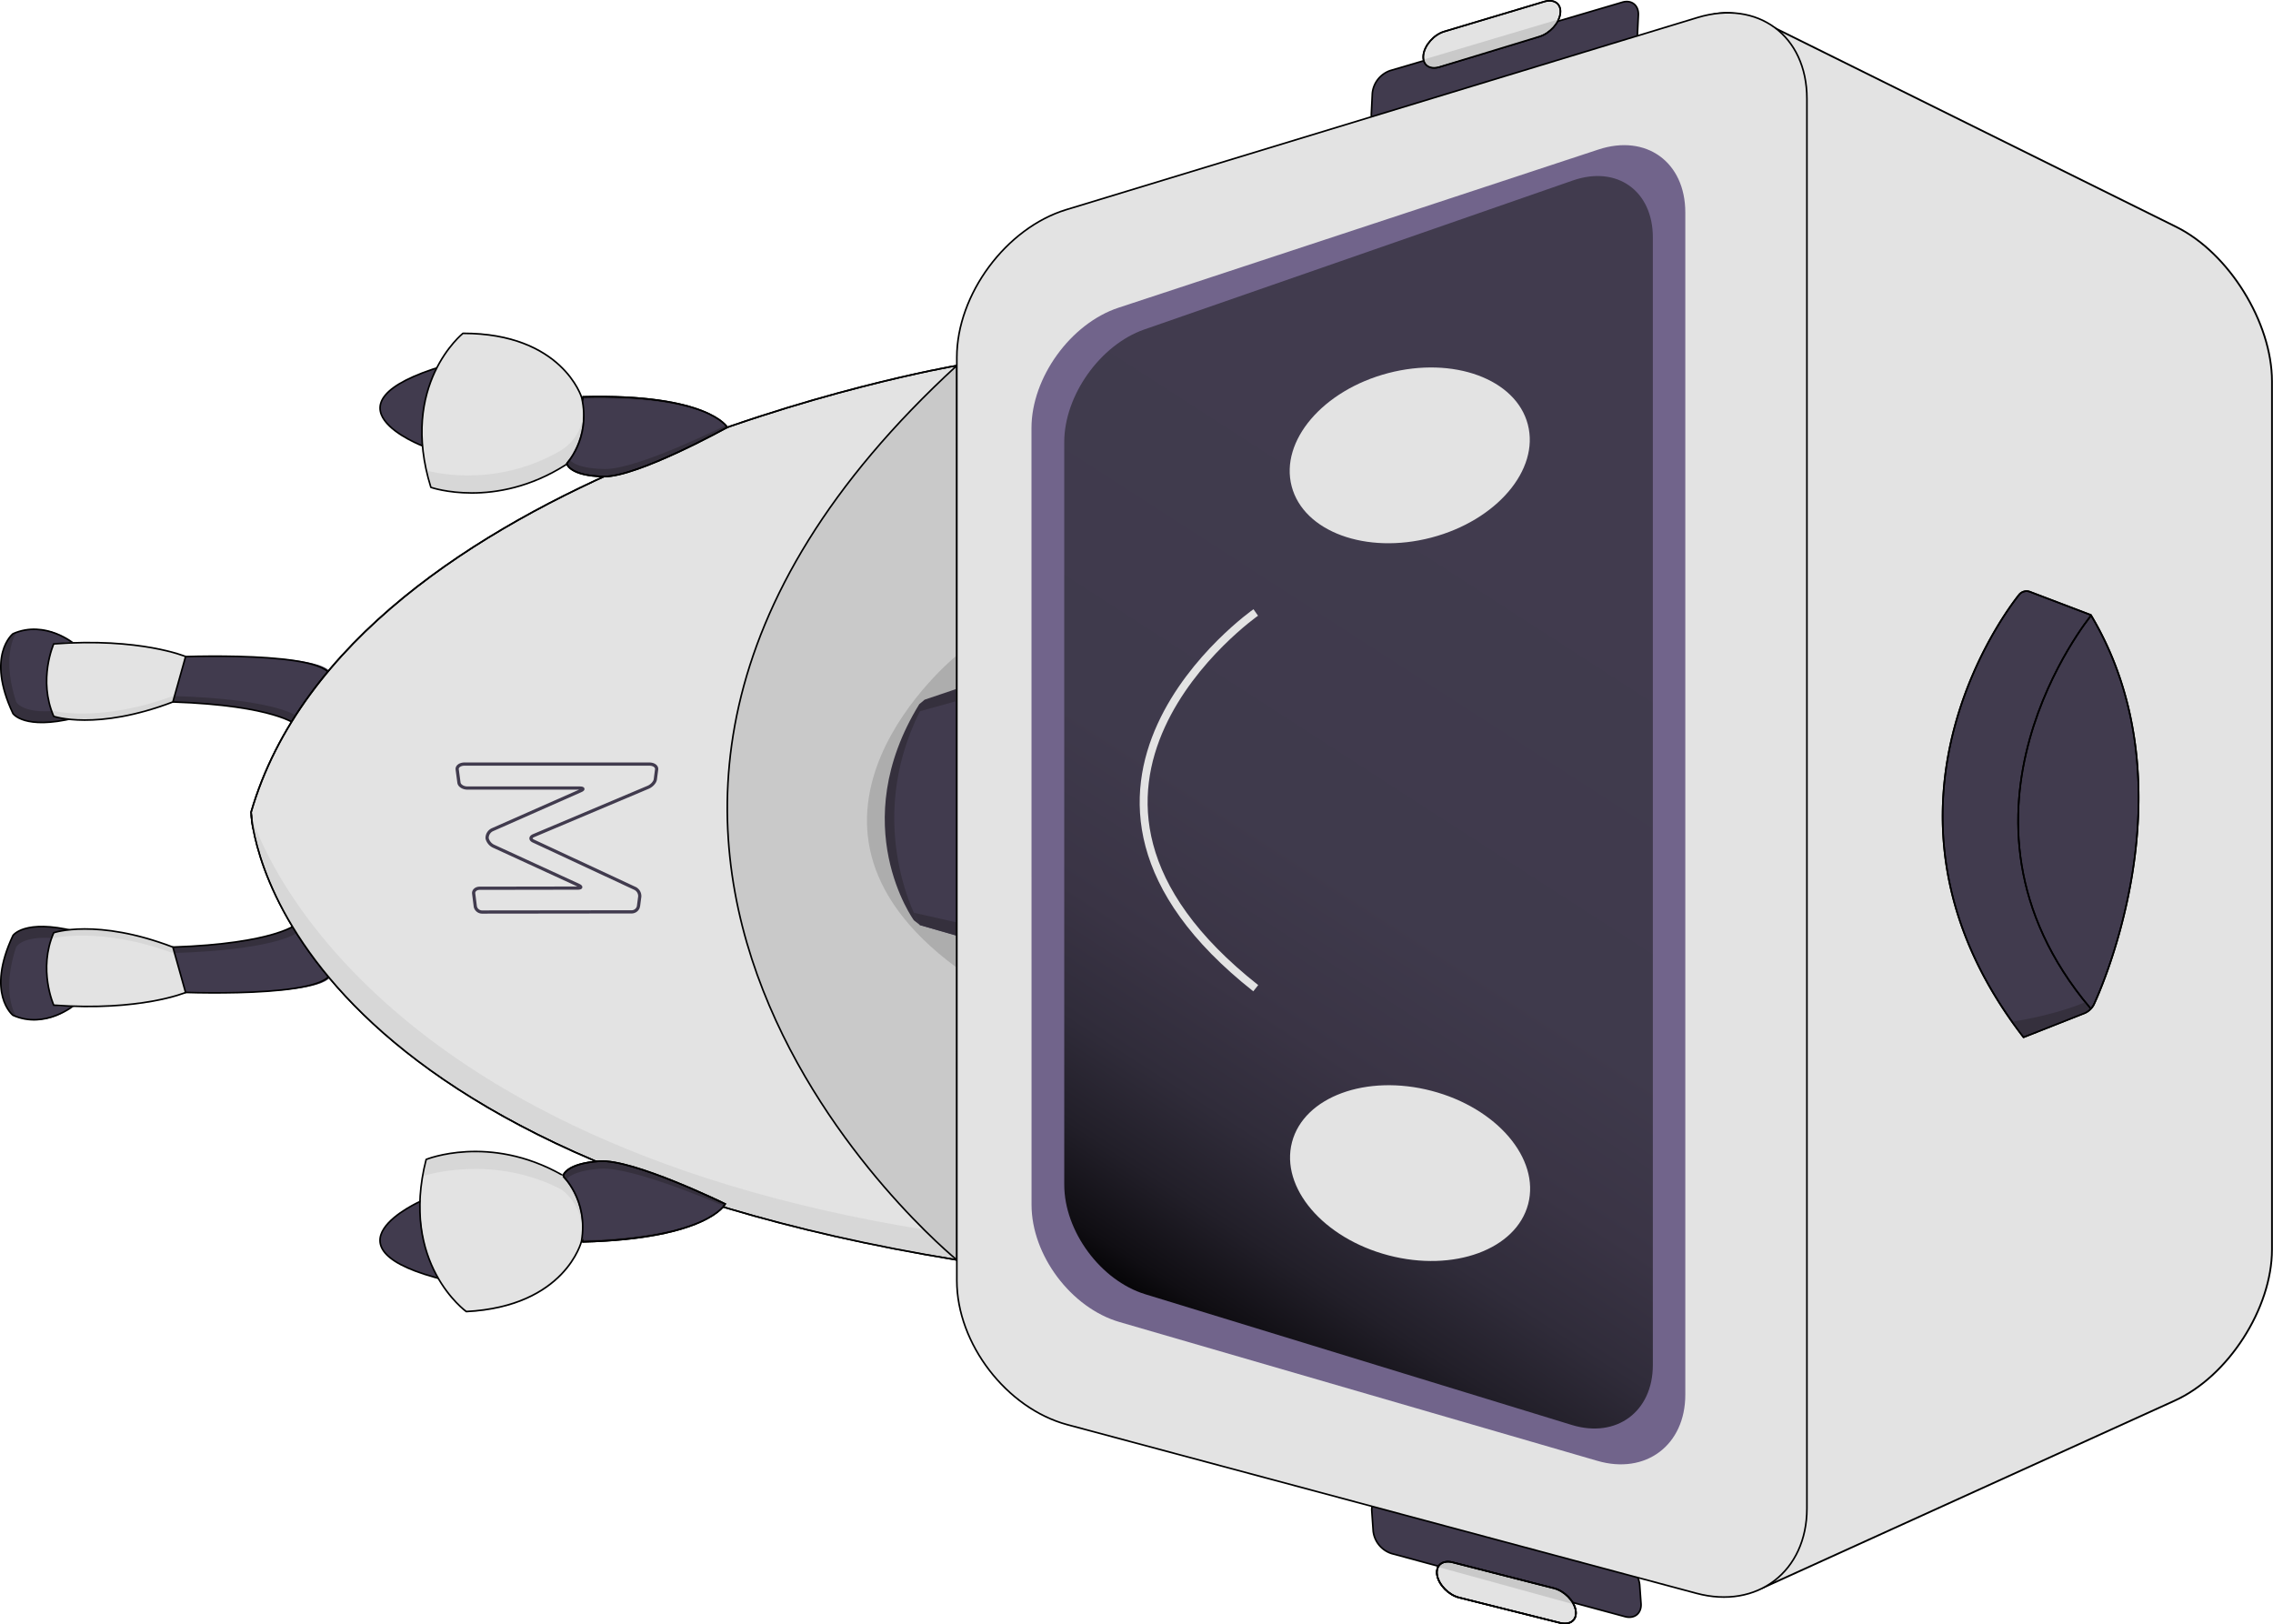 <svg xmlns="http://www.w3.org/2000/svg" xmlns:xlink="http://www.w3.org/1999/xlink" viewBox="0 0 1020.28 729.03"><defs><style>.cls-1,.cls-12{fill:#413b4e;}.cls-11,.cls-13,.cls-15,.cls-18,.cls-2,.cls-4,.cls-9{fill:none;}.cls-11,.cls-12,.cls-15,.cls-19,.cls-2,.cls-4,.cls-7,.cls-8,.cls-9{stroke:#000;}.cls-11,.cls-12,.cls-13,.cls-15,.cls-18,.cls-19,.cls-2,.cls-7,.cls-8{stroke-miterlimit:10;}.cls-12,.cls-19,.cls-2,.cls-4,.cls-7,.cls-8{stroke-width:0.72px;}.cls-3,.cls-7{fill:#e3e3e3;}.cls-4,.cls-9{stroke-linecap:round;stroke-linejoin:round;}.cls-19,.cls-5{fill:#35303d;}.cls-6{fill:#d7d7d7;}.cls-14,.cls-8{fill:#c9c9c9;}.cls-9{stroke-width:0.8px;}.cls-10{fill:#adadad;}.cls-11{stroke-width:0.72px;}.cls-13{stroke:#413b4e;stroke-width:1.44px;}.cls-15{stroke-width:0.38px;}.cls-16{fill:#71648b;}.cls-17{fill:url(#linear-gradient);}.cls-18{stroke:#e3e3e3;stroke-width:3.56px;}</style><linearGradient id="linear-gradient" x1="390.9" y1="156.09" x2="730.23" y2="375.08" gradientTransform="translate(870.54 -149.7) rotate(90)" gradientUnits="userSpaceOnUse"><stop offset="0" stop-color="#413b4e"/><stop offset="0.47" stop-color="#3f3a4c"/><stop offset="0.64" stop-color="#3a3445"/><stop offset="0.76" stop-color="#302c3a"/><stop offset="0.86" stop-color="#221f29"/><stop offset="0.95" stop-color="#100e13"/><stop offset="1"/></linearGradient></defs><g id="Layer_2" data-name="Layer 2"><g id="Basing"><path class="cls-1" d="M727.73,701.11A12.1,12.1,0,0,1,736,711.19l.6,8.52c.31,4.38-2.91,7-7.15,5.88L624.65,697.27a12,12,0,0,1-8.26-10l-.63-9.07c-.31-4.38,2.9-7,7.14-5.84Z"/><path class="cls-2" d="M727.73,701.11A12.1,12.1,0,0,1,736,711.19l.6,8.52c.31,4.38-2.91,7-7.15,5.88L624.65,697.27a12,12,0,0,1-8.26-10l-.63-9.07c-.31-4.38,2.9-7,7.14-5.84Z"/><path class="cls-3" d="M697.56,712.87c4.6,1.18,9,5.63,9.73,9.88s-2.4,6.8-7,5.64L654.85,717c-4.61-1.16-9-5.67-9.78-10s2.37-7,7-5.77Z"/><path class="cls-4" d="M697.56,712.87c4.6,1.18,9,5.63,9.73,9.88s-2.4,6.8-7,5.64L654.85,717c-4.61-1.16-9-5.67-9.78-10s2.37-7,7-5.77Z"/><path class="cls-5" d="M148.67,304.67l-15.44,20.75s-9.54-8.8-55.63-10.37V294.88S149.62,291.55,148.67,304.67Z"/><path class="cls-1" d="M148.67,303.34l-15.44,18.05s-9.54-7.65-55.63-9V294.83S149.62,291.93,148.67,303.34Z"/><path class="cls-2" d="M148.67,304.67l-15.44,20.75s-9.54-8.8-55.63-10.37V294.88S149.62,291.55,148.67,304.67Z"/><path class="cls-5" d="M33.48,289.07S20.35,278,5.82,284.44c0,0-12.29,9.67,0,35.8,0,0,5,7.54,27.66,2"/><path class="cls-1" d="M32,288.15a24.56,24.56,0,0,0-24.78-4S.36,294,7.26,315c0,0,3.6,7.4,26.22,2.62"/><path class="cls-2" d="M33.48,289.07S20.35,278,5.82,284.44c0,0-12.29,9.67,0,35.8,0,0,5,7.54,27.66,2"/><path class="cls-6" d="M77.6,315.05c-34.35,13.09-53.48,6.46-53.48,6.46-7.2-16.44,0-32.52,0-32.52,38.88-2.88,59.19,5.68,59.19,5.68Z"/><path class="cls-3" d="M78.62,312c-33.61,12.71-55.38,6.94-55.38,6.94-5.22-14.72.9-30.09.9-30.09,38.23-3.34,59,5.68,59,5.68Z"/><path class="cls-2" d="M77.6,315.05c-34.35,13.09-53.48,6.46-53.48,6.46-7.2-16.44,0-32.52,0-32.52,38.88-2.88,59.19,5.68,59.19,5.68Z"/><path class="cls-5" d="M148.67,435.46,133.23,414.7s-9.54,8.81-55.63,10.38v20.17S149.62,448.58,148.67,435.46Z"/><path class="cls-1" d="M148.67,436.79l-15.44-18.05s-9.54,7.65-55.63,9V445.3S149.62,448.2,148.67,436.79Z"/><path class="cls-2" d="M148.67,435.46,133.23,414.7s-9.54,8.81-55.63,10.38v20.17S149.62,448.58,148.67,435.46Z"/><path class="cls-5" d="M33.48,451.06s-13.13,11.08-27.66,4.63c0,0-12.29-9.67,0-35.8,0,0,5-7.55,27.66-2"/><path class="cls-1" d="M32,452a24.56,24.56,0,0,1-24.78,4s-6.9-9.87,0-30.87c0,0,3.6-7.4,26.22-2.62"/><path class="cls-2" d="M33.48,451.06s-13.13,11.08-27.66,4.63c0,0-12.29-9.67,0-35.8,0,0,5-7.55,27.66-2"/><path class="cls-6" d="M77.6,425.08c-34.35-13.09-53.48-6.46-53.48-6.46-7.2,16.44,0,32.52,0,32.52C63,454,83.31,445.46,83.31,445.46Z"/><path class="cls-3" d="M78.62,428.16c-33.61-12.71-55.38-6.94-55.38-6.94-5.22,14.71.9,30.09.9,30.09,38.23,3.34,59-5.68,59-5.68Z"/><path class="cls-2" d="M77.6,425.08c-34.35-13.09-53.48-6.46-53.48-6.46-7.2,16.44,0,32.52,0,32.52C63,454,83.31,445.46,83.31,445.46Z"/><path class="cls-7" d="M429.49,164.08s-272,46.41-316.78,200.41l0,.15c.11,2.73,7.23,150.2,316.81,200.84Z"/><path class="cls-6" d="M416,552.08l14.09,12.84s-288.64-36.17-317.5-199.34C112.62,365.58,152.36,509.89,416,552.08Z"/><path class="cls-1" d="M727,25.54a12.1,12.1,0,0,0,8-10.26l.41-8.53c.2-4.39-3.07-7-7.28-5.72L624,31.69a12,12,0,0,0-8,10.22L615.56,51c-.2,4.39,3.07,6.95,7.27,5.69Z"/><path class="cls-2" d="M727,25.54a12.1,12.1,0,0,0,8-10.26l.41-8.53c.2-4.39-3.07-7-7.28-5.72L624,31.69a12,12,0,0,0-8,10.22L615.56,51c-.2,4.39,3.07,6.95,7.27,5.69Z"/><path class="cls-8" d="M429.49,565.48s-231.84-188.64,0-401.4"/><path class="cls-3" d="M749.16,37.06c0-26.41,19.36-38.43,43-26.71l184.66,91.47c23.67,11.72,43,42.92,43,69.32V560.8c0,26.41-19.67,57-43.72,67.87L792.87,711.93c-24,10.93-43.71-1.74-43.71-28.15Z"/><path class="cls-9" d="M749.16,37.06c0-26.41,19.36-38.43,43-26.71l184.66,91.47c23.67,11.72,43,42.92,43,69.32V560.8c0,26.41-19.67,57-43.72,67.87L792.87,711.93c-24,10.93-43.71-1.74-43.71-28.15Z"/><path class="cls-3" d="M691.08,16.38c4.55-1.39,8.73-6,9.29-10.32S697.66-.62,693.11.74L648.23,14.17c-4.55,1.36-8.74,6.06-9.31,10.44s2.67,6.84,7.22,5.46Z"/><path class="cls-4" d="M691.08,16.38c4.55-1.39,8.73-6,9.29-10.32S697.66-.62,693.11.74L648.23,14.17c-4.55,1.36-8.74,6.06-9.31,10.44s2.67,6.84,7.22,5.46Z"/><path class="cls-1" d="M938.52,276,911,265.54a4.3,4.3,0,0,0-4.53,1.19s-78.8,94.58,1.84,198.82l27.56-10.88a8.63,8.63,0,0,0,3.93-3.65S986,355.23,938.52,276Z"/><path class="cls-4" d="M938.52,276,911,265.54a4.3,4.3,0,0,0-4.53,1.19s-78.8,94.58,1.84,198.82l27.56-10.88a8.63,8.63,0,0,0,3.93-3.65S986,355.23,938.52,276Z"/><path class="cls-10" d="M429.18,294.4s-90.05,73.15,0,139.71"/><path class="cls-11" d="M938.52,452.79l-.41-.48c-72.76-86.66.41-175.92.41-175.92"/><path class="cls-12" d="M199.67,164,190,200.27S140.49,181.56,199.67,164Z"/><path class="cls-13" d="M212.62,401.09c-.18-1.33,1-2.41,2.67-2.42l44-.07c1.65,0,1.86-.56.47-1.24l-38-17.47a5.34,5.34,0,0,1-3.11-3.64l0-.22a4.1,4.1,0,0,1,2.42-3.66l39.46-17.43c1.65-.69,1.44-1.25-.47-1.25H209.8c-1.91,0-3.61-1.08-3.79-2.41l-.79-5.93c-.17-1.33,1.29-2.41,3.26-2.41h83c2,0,3.44,1.08,3.26,2.41l-.59,4.46c-.17,1.32-1.73,3-3.46,3.64l-51.25,21.63c-1.5.68-1.45,1.78.1,2.46l45.54,21.22a3.87,3.87,0,0,1,2.09,3.63l-.59,4.46a3.15,3.15,0,0,1-3.2,2.41l-66.82.08a3.14,3.14,0,0,1-3.2-2.41Z"/><polygon class="cls-5" points="429.18 309.25 429.18 315.19 412.78 319.52 415.09 314.02 429.18 309.25"/><path class="cls-5" d="M415.09,314l-2.18,101.16-2.71-2.12s-30.95-42.61,2.44-97Z"/><path class="cls-1" d="M412.92,319.23l16.57-4.61V420l-16.57-4.76S387,371.07,412.92,319.23Z"/><polygon class="cls-5" points="429.48 419.95 429.48 414.01 410.2 409.68 412.91 415.18 429.48 419.95"/><path class="cls-14" d="M699.34,8.77s-.63,2.61-5.78,6-47.43,14.84-47.43,14.84-6,2.28-6.76-3"/><path class="cls-14" d="M706.25,720s-5-6.78-7.93-6.88-46.93-11.75-46.93-11.75-3.8-.73-5.62,2"/><path class="cls-5" d="M935.83,449.84s-11.06,5.22-32.52,8.73l4.81,6.53s30.86-10.91,30.17-12S938.7,453.38,935.83,449.84Z"/><path class="cls-15" d="M112.94,365.58l.46,6.21a37,37,0,0,1-.72-6.21"/><path class="cls-2" d="M429.49,164.08s-272,46.41-316.78,200.41l0,.15c.11,2.73,7.23,150.2,316.81,200.84Z"/><path class="cls-3" d="M429.49,160.41c0-28.25,22.11-58.09,49.13-66.31L761.94,7.88C789-.34,811.07,16,811.07,44.29V677.05c0,28.25-22.32,45.38-49.6,38.06L479.09,639.43c-27.28-7.31-49.6-36.4-49.6-64.65Z"/><path class="cls-2" d="M429.49,160.41c0-28.25,22.11-58.09,49.13-66.31L761.94,7.88C789-.34,811.07,16,811.07,44.29V677.05c0,28.25-22.32,45.38-49.6,38.06L479.09,639.43c-27.28-7.31-49.6-36.4-49.6-64.65Z"/><path class="cls-16" d="M463,192.11c0-22.62,17.58-46.92,39.05-54l215.43-71c21.48-7.08,39,5.63,39,28.25V626c0,22.62-17.77,36-39.49,29.65L502.52,593.36c-21.72-6.31-39.49-30-39.49-52.59Z"/><path class="cls-17" d="M477.71,198.4c0-20.91,16.16-43.64,35.91-50.52L706,81c19.75-6.88,35.91,4.61,35.91,25.52V612.69c0,20.91-16.36,33-36.36,26.87L514.06,580.88c-20-6.13-36.35-28.25-36.35-49.16Z"/><ellipse class="cls-3" cx="632.79" cy="204.33" rx="54.79" ry="38.16" transform="translate(-31.12 166.96) rotate(-14.67)"/><ellipse class="cls-3" cx="632.97" cy="526.56" rx="38.16" ry="54.79" transform="translate(-36.75 1005.5) rotate(-75.33)"/><path class="cls-18" d="M563.67,274.89s-113.22,79.23,0,168.64"/><path class="cls-19" d="M326.45,191.79s-8.57-15.12-64.73-13.68l-7.2,30.24s1.45,5.29,16.56,5.53S326.45,191.79,326.45,191.79Z"/><path class="cls-1" d="M325.52,191s-8.37-13.35-63.25-12.08l-7,26.71s1.41,4.67,16.18,4.88S325.52,191,325.52,191Z"/><path class="cls-2" d="M326.45,191.79s-8.57-15.12-64.73-13.68l-7.2,30.24s1.45,5.29,16.56,5.53S326.45,191.79,326.45,191.79Z"/><path class="cls-6" d="M260.76,178.11s-8.56-28.8-52.78-28.8c0,0-28.53,23-14.27,69.12,0,0,28.53,10.08,59.92-10.08C253.63,208.35,265,196.83,260.76,178.11Z"/><path class="cls-4" d="M697.56,712.87c4.6,1.18,9,5.63,9.73,9.88s-2.4,6.8-7,5.64L654.85,717c-4.61-1.16-9-5.67-9.78-10s2.37-7,7-5.77Z"/><path class="cls-4" d="M697.56,712.87c4.6,1.18,9,5.63,9.73,9.88s-2.4,6.8-7,5.64L654.85,717c-4.61-1.16-9-5.67-9.78-10s2.37-7,7-5.77Z"/><path class="cls-4" d="M691.08,16.38c4.55-1.39,8.73-6,9.29-10.32S697.66-.62,693.11.74L648.23,14.17c-4.55,1.36-8.74,6.06-9.31,10.44s2.67,6.84,7.22,5.46Z"/><path class="cls-4" d="M938.52,276,911,265.54a4.3,4.3,0,0,0-4.53,1.19s-78.8,94.58,1.84,198.82l27.56-10.88a8.63,8.63,0,0,0,3.93-3.65S986,355.23,938.52,276Z"/><path class="cls-11" d="M938.52,452.79l-.41-.48c-72.76-86.66.41-175.92.41-175.92"/></g><g id="Shadows"><path class="cls-12" d="M200.6,574.71,189.07,539S140.6,560.25,200.6,574.71Z"/><path class="cls-19" d="M325.54,540.37s-7.77,15.54-63.92,17l-8.77-29.83s1.17-5.36,16.26-6.38S325.54,540.37,325.54,540.37Z"/><path class="cls-1" d="M324.66,541.2S317,555,262.13,556.56l-8.42-26.31s1.17-4.74,15.91-5.71S324.66,541.2,324.66,541.2Z"/><path class="cls-2" d="M325.54,540.37s-7.77,15.54-63.92,17l-8.77-29.83s1.17-5.36,16.26-6.38S325.54,540.37,325.54,540.37Z"/><path class="cls-6" d="M260.66,557.45s-7.05,29.2-51.21,31.5c0,0-29.69-21.52-17.85-68.28,0,0,28-11.55,60.36,7C252,527.62,264,538.53,260.66,557.45Z"/><path class="cls-3" d="M261.53,555.77S253,586,209.76,588.22c0,0-26.52-16.27-20-60.33,0,0,30.34-10.35,62,5.85C251.72,533.74,262.44,540.27,261.53,555.77Z"/><path class="cls-4" d="M261,557.13s-7.13,29.21-51.71,31.53c0,0-30-21.51-18-68.27,0,0,28.23-11.57,60.92,6.92C252.21,527.31,264.31,538.21,261,557.13Z"/><path class="cls-3" d="M261,178.38s-9.94-28.64-53.28-28.64c0,0-25.92,21.89-16.25,61.42,0,0,29.4,8.92,60.16-8.91C251.63,202.25,265.19,194.94,261,178.38Z"/><path class="cls-4" d="M261.09,178.41s-8.64-28.8-53.28-28.8c0,0-28.8,23-14.4,69.12,0,0,28.8,10.08,60.48-10.08C253.89,208.65,265.41,197.13,261.09,178.41Z"/></g></g></svg>